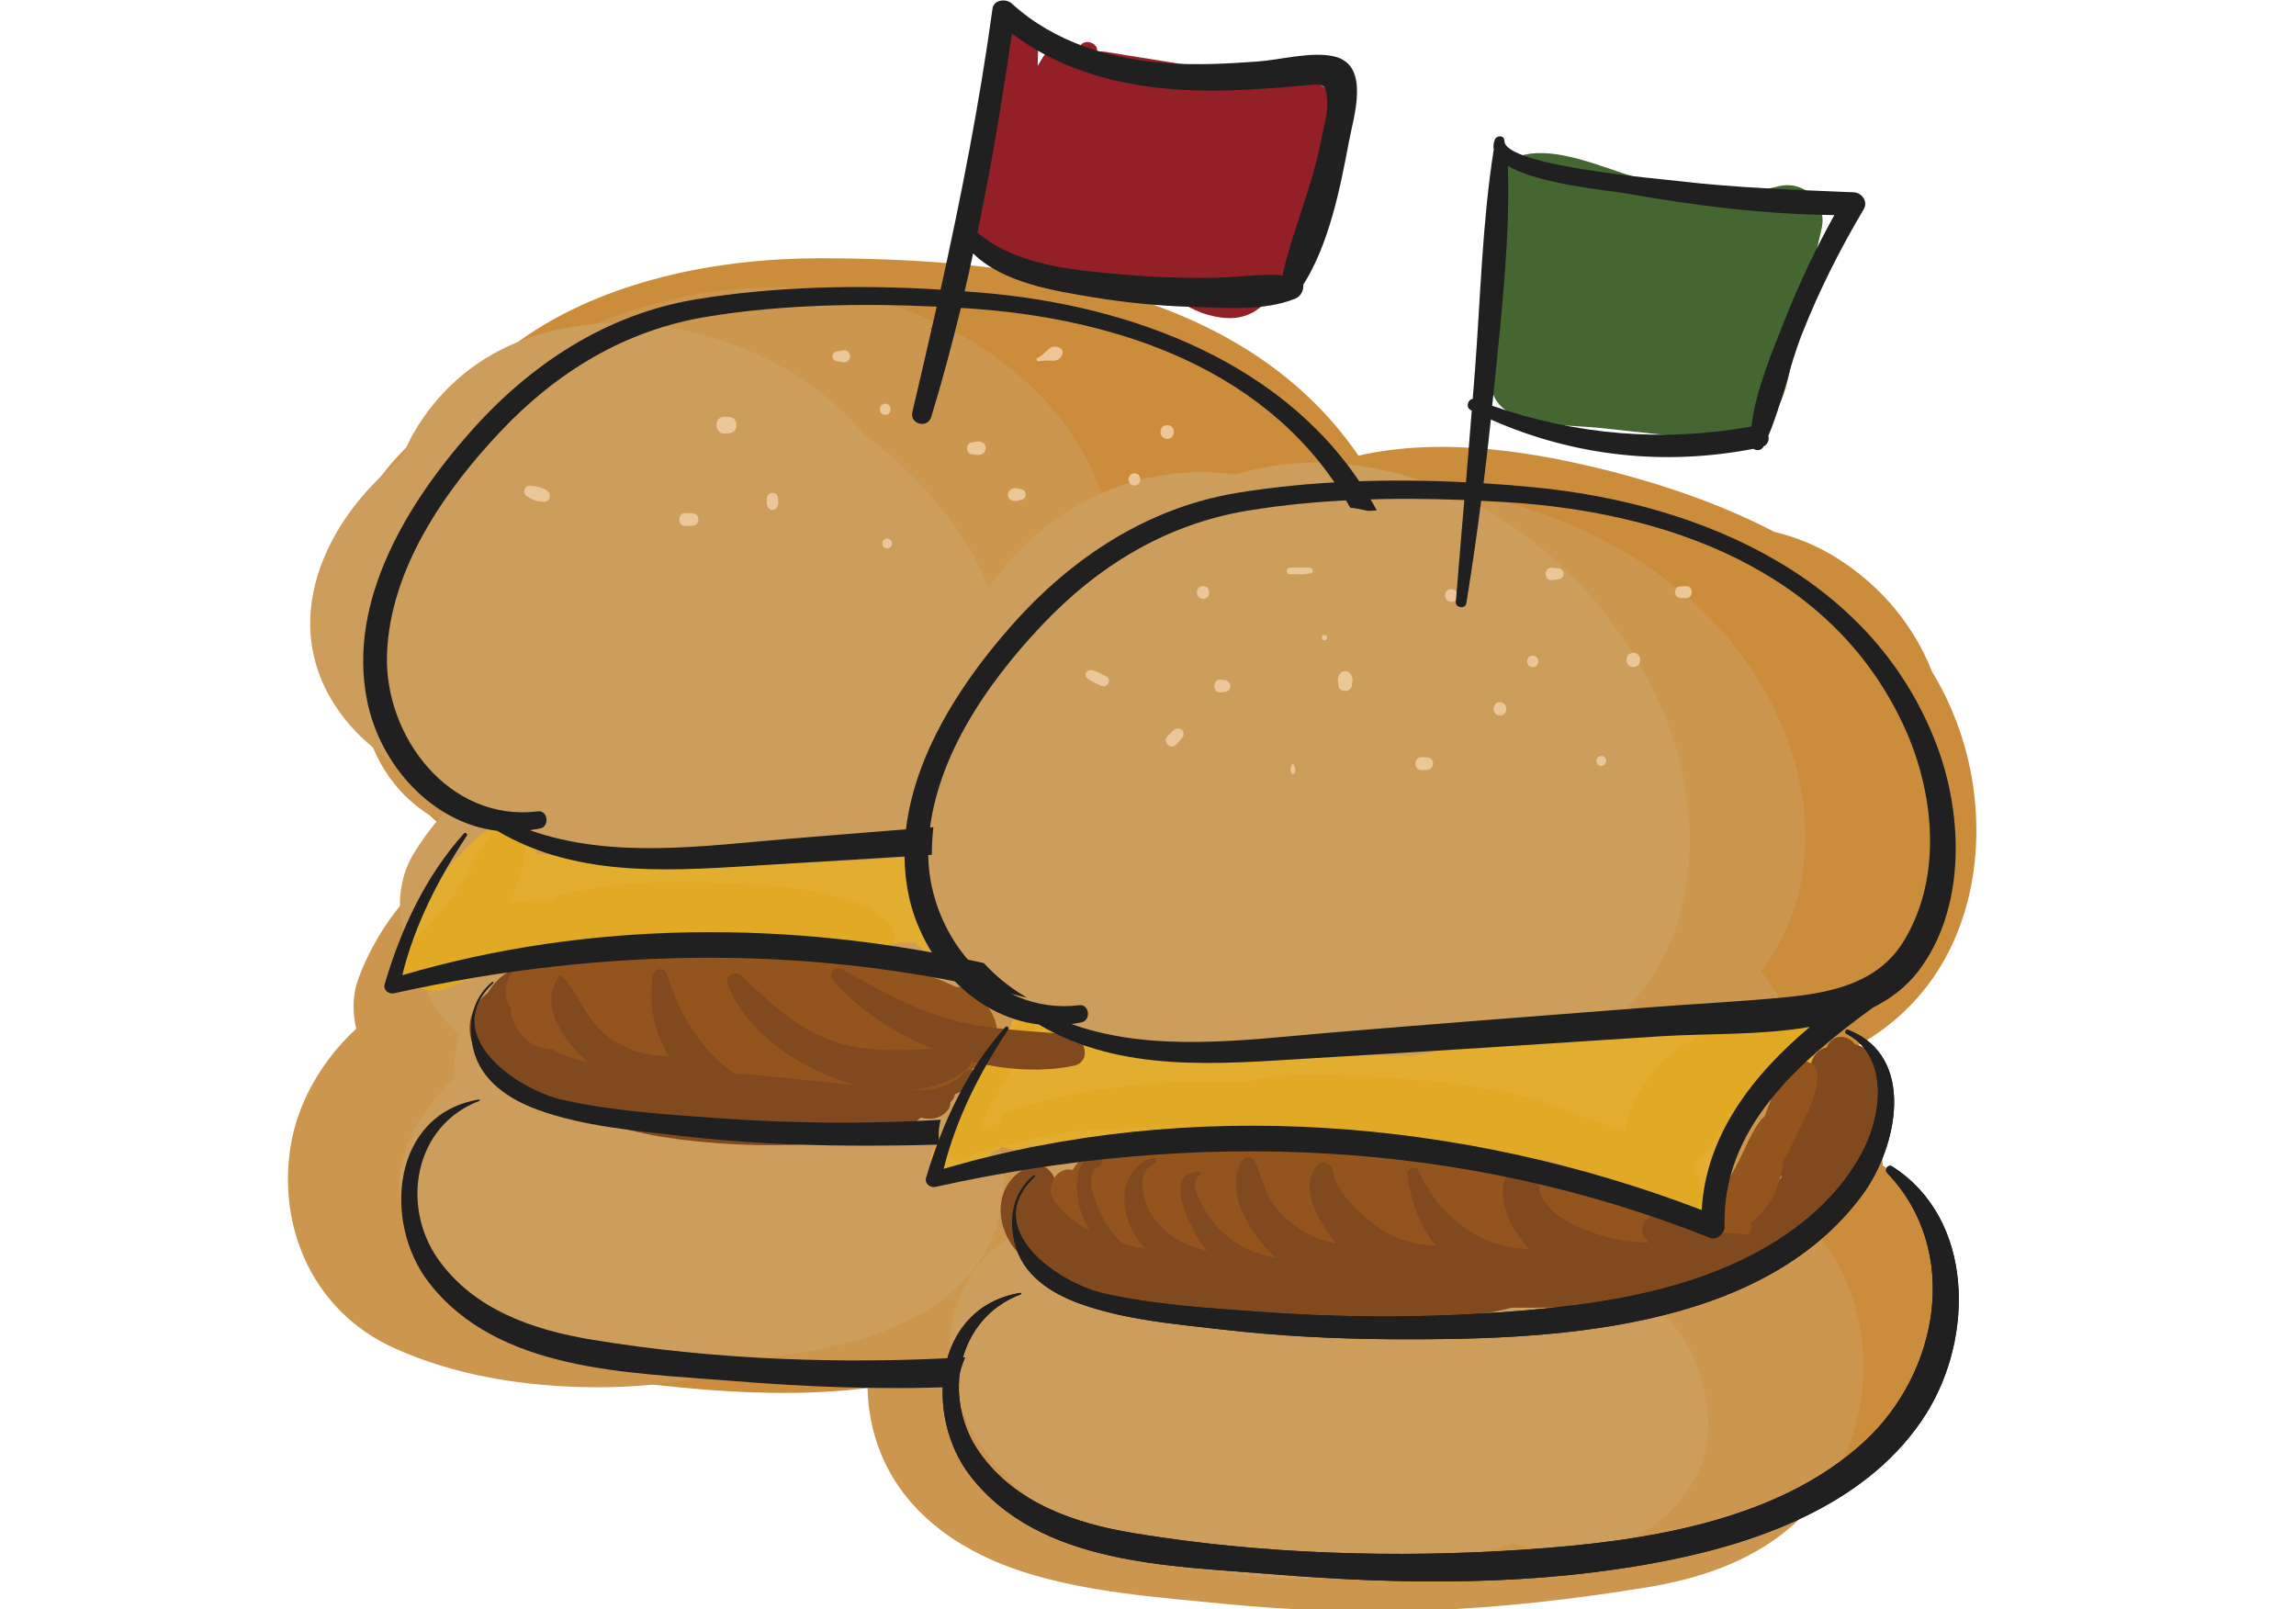 <?xml version="1.0" encoding="utf-8"?>
<!-- Generator: Adobe Illustrator 23.1.1, SVG Export Plug-In . SVG Version: 6.00 Build 0)  -->
<svg version="1.1" id="Capa_1" xmlns="http://www.w3.org/2000/svg" xmlns:xlink="http://www.w3.org/1999/xlink" x="0px" y="0px"
	 viewBox="0 0 1946 1364" style="enable-background:new 0 0 1946 1364;" xml:space="preserve">
<style type="text/css">
	.st0{fill:#EBC698;}
	.st1{fill:#CC964F;}
	.st2{fill:#67391A;}
	.st3{fill:#CB8D3B;}
	.st4{fill:#CD9D5C;}
	.st5{fill:#E3AD30;}
	.st6{fill:#E2A925;}
	.st7{fill:#81491E;}
	.st8{fill:#94541D;}
	.st9{fill:#931F27;}
	.st10{fill:#446630;}
	.st11{fill:#202020;}
</style>
<g>
	<path class="st0" d="M1475.9,599.4c-5.3,0.1-5.1,8.2,0.1,8.2C1481.3,607.5,1481.2,599.3,1475.9,599.4z"/>
	<path class="st1" d="M1515.3,901.3c-3.6,19.4-9.2,38.1-12.6,57.5c-1.8,10,11.3,16.1,16.9,6.8c11.7-19.5,15.1-39.3,16.5-61.8
		C1536.8,892,1517.4,889.6,1515.3,901.3z"/>
	<path class="st2" d="M1563.5,885.1c-8.7-5.6-19.2,2.2-19.5,11.6c-0.5,17.7,7.3,34.3,6.8,52.3c-0.5,19.5-6.9,37.9-15.4,55.2
		c-12.1,24.7,20.6,41.6,36.3,20.5C1597.9,989.3,1606.3,912.4,1563.5,885.1z"/>
	<path class="st3" d="M1595.7,987.7c-0.5-11-1-22-1.5-33c-1-23.1-9.7-46.7-23.7-66.4c17.8-9.2,34.4-21.4,49.2-36.7
		c54-55.8,65.9-140.5,47-213.3c-6.6-25.4-16.6-48.3-29.2-69.1c-15-38-41.7-71.2-79-95.2c-17.1-11-35.6-18.7-54.7-23.2
		c-42-21.9-87.8-38-132.6-49.8c-70.5-18.5-149.3-30.9-219.9-14.8c-1.9-2.8-3.8-5.6-5.8-8.3C1044.5,240.2,853,219,694.8,218.9
		c-86.2,0-182.3,18.6-253.8,69.5c-77,54.8-125.9,142.7-111,236.6c-34,66.1-4.3,146.2,59.6,185.5c-15.5,22.1-25,48.9-28.1,77.9
		c-2.1,19.7,8.2,37.6,23.5,49.8c1.1,11.4,3.7,21.9,7.5,31.8c-49.2,25.5-84.8,71.3-83.1,134c2.2,79.1,64.2,132,134.6,154.4
		c19.6,6.2,41.3,7.1,61.6,9.5c31,3.7,62,7.6,93.1,10c46.5,3.6,93,4.2,139.3-1.8c15.5-2,30.8-4.6,46-7.6c2,3.9,4.2,7.8,6.6,11.6
		c0.7,3.7,1.5,7.5,2.5,11.2c7.3,49.6,40,97.9,92.1,108.9c5.9,1.2,11.7,2,17.4,2.5c3.6,1.4,7.1,2.9,10.7,4.2
		c58.6,21.5,120.3,31.5,182.3,36.5c76.4,6.1,161.2-1.6,226.8-38.6c38.5-3.4,76.8-8.3,115.1-14c60-8.9,118.7-18.1,164.2-62.7
		c44.4-43.6,61-110.8,43.4-170C1636.8,1030.2,1619,1005.2,1595.7,987.7z"/>
	<path class="st1" d="M1541.3,1046.4c-4.7-5.9-9.9-11.4-15.2-16.7c17.3-51.4,17.3-108.4-4.7-158.5c-7.6-17.3-17.3-33.3-28.7-47.8
		c14.3-18.9,25-40.5,31-63.3c25.5-97.2-26.7-201.6-102.1-261.6c-68.5-54.5-156.2-85.9-244.1-85c-35.3-9-70.3-9.4-107.3-0.6
		c-38.6,9.1-74.7,26.9-105.6,51.4c-6.8,1.2-13.5,2.8-20.2,4.7c-8.3-103.1-92.3-179.7-189.2-210.7c-96.7-30.9-204.5-10.9-292.7,35.1
		c-28.4,14.8-54.2,32.9-77.4,53.5c-4.8,2.9-9.5,5.9-14,9.3c-53,39.4-84.3,95.8-100.3,159.2c-9.8,39,7.5,83.6,40.9,105.6
		c10.9,36.1,35.9,66.3,75.3,81.3c10.3,3.9,20.7,6.3,31.2,7.6c-0.4,0.6-0.8,1.3-1.3,1.9c-51.1,19.1-91.9,61.2-113.2,117.8
		c-4.9,13.1-5.1,27.8-1.8,42.3c-29,26.9-50.1,62.7-55.9,101.6c-10.4,69.8,21.2,138.6,87.4,168.8c52.9,24.1,113,33.2,170.8,33.5
		c31.9,0.2,65.3-2.8,97.9-9.7c44.7,5,91.7,0.3,134.6-10.6c-1.8,13.2-1.9,26.9,0.3,41.1c10.7,71.3,64.5,114.4,130,135.6
		c54.3,17.6,115.5,21.7,171.9,27.3c57.1,5.6,114.5,7.4,171.8,5.3c62.3-2.2,124.2-9.5,185.8-19.5c64.5-10.6,123.2-36.3,158-94.9
		C1592.2,1187.2,1586.9,1103.7,1541.3,1046.4z"/>
	<path class="st4" d="M1438,1157c-6.7-19.3-19.3-36.5-35.3-49.1c-6.8-8.2-15.3-15.8-24.9-21.9c16.6-16.4,26.9-38.3,25.3-65.2
		c-1.3-22-10.7-45.1-25.8-63c12.2-33.9,13.4-70.9,3.1-105.4c19.3-20.1,34.3-45.3,42.9-75.9c40.6-143.5-64.7-304.1-194.8-359.9
		c-57.4-24.6-121.7-33.1-180.7-14.4c-4.5-0.6-9.1-1.1-13.8-1.4c-82.8-6.1-151.7,35.4-196.1,97c-8.1-19.5-18.4-37.9-30.6-54.4
		c-21.1-28.6-46.2-53.9-74.4-74.7c-5.4-6.5-11.2-12.7-17.4-18.7c-96-93-286.9-114.5-363.8,15.1c-4.5,7.6-8.2,15.4-11.2,23.3
		c-70,55.5-110.6,150.3-42.9,227.4c21.6,24.6,54.2,43.9,87.9,56.4c1.6,1,3.2,1.9,4.8,2.9c-14.9,13.7-27.6,28.9-39.1,47.4
		c-18.8,30.4-14.7,69,4.2,97.6c4.5,22,16.9,42,33.7,56.7c-2.3,8-3.7,16.6-4.1,25.7c-0.2,3.8-0.1,7.5,0,11.2
		c-14.2,13.7-26.4,29.5-35.4,46.8c-19.1,36.8-14.3,83.4,16.2,112.7c41.7,40.2,93.7,64.4,149,75.1c9.1,2.9,18.8,4.4,28.6,4.4
		c22,2.4,44.4,2.9,66.7,1.5c84-5.4,211.4-24.8,236.6-122c10.5-40.5,0.1-80.4-24.2-110.5c18.8-40.7,4.6-97.1-33.6-121.9
		c3.5-1.9,6.9-4,10.2-6.2c9.9,22.9,25,43.8,45.5,60.9c20.1,16.7,43.3,28.6,68,37c5.9,5.1,12.3,9.4,19.3,13
		c-35.8,34.5-54.7,84.8-42.7,133.1c-3.1,0.5-6.3,1.1-9.4,1.9c-54.3,14.4-84.5,72.7-71.7,124.6c9.3,85.1,100.8,141.3,182.1,160.1
		c88.4,20.5,187.6,19.4,274.1-10.6c6.3-1.7,12.4-3.8,18.4-6.3c34.3,13.5,72.7,10.9,107-6.9c19-9.9,37.1-28.4,47-47.6
		C1453.2,1220.8,1449.3,1189.7,1438,1157z"/>
	<path class="st5" d="M772.1,731.7c0.1-1.7,0.2-3.3,0.3-5c-56,3.2-112.1,5.7-168.2,7.6c-26.3,0.9-52.7,2-78.9-0.9
		c-23.8-2.6-47.2-9.7-71.2-9.5c0,0,0-0.1,0-0.1c7.9-17.8-10.7-43.3-30.2-29.3c-40.2,29-80.5,77.3-77.4,129.8
		c0.7,11.7,15.9,19.5,24.6,9.8c4.1-4.6,8.3-9.3,12.2-14.2c3.6,2.6,7.8,4.2,11.9,3.7c35.3-4.6,68.4-17,104.5-19.4
		c37.1-2.4,73.9,5.2,110.8,1.6c2.9-0.3,5.4-1.2,7.5-2.4c18-0.1,36.1-0.6,54.1-1c34.4-0.8,68.7-2.1,103-3.7c4.2,4.3,9.2,8,14.5,11.5
		C777.6,786.4,771.1,760.3,772.1,731.7z"/>
	<path class="st0" d="M1019.6,496.7c-7,0.1-6.8,10.9,0.2,10.8C1026.7,507.5,1026.6,496.6,1019.6,496.7z"/>
	<path class="st0" d="M1110.3,481.3c-5.7-0.6-11.4-0.5-17.1-0.1c-3.5,0.3-3.5,5.4,0.1,5.5c5.7,0.2,11.4,0.2,17-0.6
		C1113.5,485.8,1113.5,481.6,1110.3,481.3z"/>
	<path class="st0" d="M1122.5,538.2c-2.9,0-2.9,4.6,0.1,4.5C1125.5,542.7,1125.5,538.1,1122.5,538.2z"/>
	<path class="st0" d="M1230,499.3c-7,0.1-6.8,10.9,0.2,10.8C1237.1,510.1,1237,499.2,1230,499.3z"/>
	<path class="st0" d="M1320.7,481.7c-1.9-0.2-3.8-0.4-5.7-0.5c-6.7-0.5-6.6,11.1,0.2,10.5c1.9-0.2,3.8-0.4,5.7-0.7
		C1326.7,490.1,1326.6,482.4,1320.7,481.7z"/>
	<path class="st0" d="M1384.3,553.3c-7.8,0.1-7.6,12.2,0.2,12.1C1392.2,565.2,1392.1,553.2,1384.3,553.3z"/>
	<path class="st0" d="M1144.8,571.4c-2.5-3.5-7.1-3.4-9.5,0.1c-2.1,3.2-1.3,6.5-0.8,10c0.8,5.6,10.6,5.4,11.3-0.2
		C1146.3,577.9,1147.1,574.6,1144.8,571.4z"/>
	<path class="st0" d="M1299,555.7c-6.3,0.1-6.2,9.9,0.1,9.8C1305.5,565.4,1305.3,555.6,1299,555.7z"/>
	<path class="st0" d="M1037.8,576.4c-1.2-0.1-2.3-0.2-3.5-0.3c-3.4-0.3-5.1,2.4-5,5.2c-0.2,3,1.5,6,5.2,5.6c1.2-0.1,2.3-0.3,3.5-0.4
		C1044.5,585.8,1044.4,576.9,1037.8,576.4z"/>
	<path class="st0" d="M1271.2,595.2c-7.2,0.1-7,11.3,0.2,11.2C1278.6,606.3,1278.4,595.1,1271.2,595.2z"/>
	<path class="st0" d="M1209.3,641.8c-1.5,0-3,0-4.5,0c-7,0-6.9,11.1,0.2,10.9c1.5,0,3-0.1,4.5-0.1
		C1216.4,652.3,1216.3,641.8,1209.3,641.8z"/>
	<path class="st0" d="M1357.1,640.8c-5.4,0.1-5.3,8.5,0.1,8.4C1362.7,649.1,1362.6,640.7,1357.1,640.8z"/>
	<path class="st0" d="M996.4,618c-2.7,1.3-4.8,4.1-6.9,6.1c-4.7,4.6,2.8,11.9,7.3,7.1c2-2.1,4.7-4.4,5.9-7.1
		C1004.5,619.8,1000.6,616,996.4,618z"/>
	<path class="st0" d="M937.7,573.4c-4.1-2.1-8.1-4.6-12.7-5.4c-3.6-0.7-7,3.9-3.7,6.7c3.5,3,7.8,4.7,12,6.6
		C938.5,583.6,942.9,576,937.7,573.4z"/>
	<path class="st0" d="M1096.8,648.5c-0.3-1.1-1.9-1-2.1,0c-0.5,2.5-1.7,4.6-0.2,6.8c0.7,1.1,2.2,1,2.8,0
		C1098.6,653,1097.4,651,1096.8,648.5z"/>
	<path class="st0" d="M1428.9,496.8c-1.5,0.1-3,0.1-4.5,0.2c-6.3,0.3-6.2,9.8,0.1,9.9l4.5,0.1C1435.6,507,1435.4,496.5,1428.9,496.8
		z"/>
	<path class="st0" d="M620.5,354c-0.3-0.2-0.6-0.3-1-0.4c-0.1,0-0.2-0.1-0.3-0.1c-0.3-0.1-0.6-0.1-0.9-0.1c-0.3,0-0.5-0.1-0.8-0.1
		c-1.2,0-2.3-0.1-3.5-0.1c-9.2-0.3-9,14.9,0.2,14.3c1.2-0.1,2.3-0.2,3.5-0.2c0.4,0,0.7-0.1,1-0.2c0.2,0,0.4,0,0.6-0.1
		c0.3-0.1,0.5-0.2,0.8-0.3c0.2-0.1,0.4-0.1,0.5-0.2c2.5-1.2,3.7-3.7,3.6-6.2C624.2,357.7,623,355.2,620.5,354z"/>
	<path class="st0" d="M750.2,342.2c-6.1,0.1-5.9,9.5,0.1,9.4C756.4,351.6,756.2,342.2,750.2,342.2z"/>
	<path class="st0" d="M463.6,415.8c-1.9-1.3-4.1-2.2-6.3-2.9c-2.3-0.8-4.6-0.6-7-1.1c-6.4-1.3-8.3,7.3-2.5,9.6
		c2.1,0.9,3.9,2.3,6.3,2.9c2.3,0.6,4.8,1,7.1,1C466.6,425.3,467.7,418.5,463.6,415.8z"/>
	<path class="st0" d="M659.4,422.2c-0.6-6-9-5.9-9.4,0.1c-0.2,3.4-0.7,6,1.8,8.7c1.5,1.7,4.7,1.6,6.1-0.1
		C660.2,428.1,659.7,425.6,659.4,422.2z"/>
	<path class="st0" d="M714,297c-1.4,0.5-2.8,0.6-4.3,0.7c-5.5,0.4-5.4,8.4,0.1,8.6c1.5,0.1,2.9,0.2,4.3,0.6c3.2,1,6.5-1.8,6.4-5.1
		C720.6,298.7,717.2,296,714,297z"/>
	<path class="st0" d="M586.7,434.9c-1.9,0-3.8-0.1-5.7-0.1c-7.1-0.1-7,11.4,0.2,11.1c1.9-0.1,3.8-0.2,5.7-0.3
		C593.7,445.4,593.6,435.1,586.7,434.9z"/>
	<path class="st0" d="M751.8,456.5c-5.3,0.1-5.2,8.3,0.1,8.3C757.3,464.7,757.2,456.4,751.8,456.5z"/>
	<path class="st0" d="M831.7,374.6c-2.7-1.1-5.7,0-8.5,0.5c-4.8,0.8-4.7,9.1,0.1,9.8c2.8,0.4,5.8,1.4,8.5,0.2
		C836.9,382.9,836.8,376.6,831.7,374.6z"/>
	<path class="st0" d="M898.9,295.2c-1.4-1-3.2-1.4-5-1.4c-2.9,0-4,1.3-6.1,3c-1.3,1.1-2.5,2.2-3.7,3.4c-1.3,1.4-3.2,2.2-4.8,3.2
		c-1.6,1-0.4,3.1,1.2,2.8c3.8-0.7,7.9-0.7,11.7-0.4c3.9,0.3,7.6-2.4,8.4-6.3C901.1,297.6,900.3,296.3,898.9,295.2z"/>
	<path class="st0" d="M989.2,360.3c-7.5,0.1-7.4,11.8,0.2,11.7C996.9,371.9,996.7,360.2,989.2,360.3z"/>
	<path class="st0" d="M866.1,414.9c-2.9-0.6-5.3-1.8-8.3-0.6c-4.9,1.9-4.8,8.3,0.1,10c3,1.1,5.3-0.2,8.2-0.8
		C870.4,422.5,870.3,415.7,866.1,414.9z"/>
	<path class="st0" d="M961.4,401.2c-6.6,0.1-6.5,10.4,0.2,10.3C968.1,411.4,968,401.1,961.4,401.2z"/>
	<path class="st6" d="M752.5,780.9c-33.9-27.9-87.2-29.1-129.4-31.9c-48.5-3.1-98.1-2.3-145.5,9.1c-4.1,1-7.2,2.9-9.5,5.4
		c-12.3-0.7-24.7,0.2-37,2.4c8-16.3,13.6-33.3,14.5-50.1c0.6-11.2-14.5-20.4-23.9-13.3c-13.9,10.7-19.3,28.9-28.6,43.5
		c-12.6,19.7-27.7,37.1-44.8,53.1c-22.1,20.8,6.8,49.3,30.6,38.5c41.4-18.8,84.4-19,127.2-31.3c4.2-1.2,7.6-4.1,9.8-7.8
		c34.2-0.7,68.3-1.6,102.6,1c40.8,3.1,86.6,19.1,126.9,10.1C757.4,806.9,762.1,788.9,752.5,780.9z"/>
	<path class="st5" d="M1506.8,855.9c-36.6,0.2-70.4,8-104.7,19.5c-29.5-2.4-59.1-1.3-88.5,1.2c-29.1,2.5-58,7.4-86.8,12.7
		c-9.2,1.7-19.2,3.3-29.1,5.8c-32.9-0.9-65.9-1-98.9-0.2c-27.5,0.7-55,2.2-82.5,4.5c-6.5-0.8-13.1-1.7-19.6-2.7
		c-38.5-5.8-78.4-7.9-105.2-38.9c-13.4-15.5-33.8-0.6-35.6,15.4c-0.5,4.3-1.4,8.6-2.6,13c-6.3,6.3-11.8,14.2-16.6,22.2
		c-16.3,21-32,42-45.4,65.6c-10.9,19.2,13.8,34.3,29,21.7c4-3.3,7.7-6.7,11.3-10.2c4.1-2.4,7.2-5.7,9.7-9.5c3.1-0.7,5.8-2.2,8.2-4.1
		c7.1,3.7,16.9,4.1,23.4-0.7c2.1,0.4,4.2,0.6,6.5,0.4c5.9-0.2,11.7-0.4,17.6-0.6c16.8,1.4,34.2,0.4,51.3-1.7
		c37.5-1.2,75.1-2.2,112.7-2.6c21,3.1,43.4,5.8,62.9-0.1c27,0.3,54,1.1,81.1,2.4c31.5,1.6,65.1,7.6,97.1,7.1
		c39.3,19.2,74.7,43.7,118.1,55.5c10.3,2.8,24-0.1,31.1-8.7c6.2-7.6,8.6-13.1,9.1-22.8c0.3-5.9-1.9-12.3-5.5-17.6
		c5.9-8,7.6-19.4,9.1-29.6c3.3-1.2,6.5-2.8,9.7-4.8c11-7.2,15.6-19.3,13.3-31.2c7,0.5,14,1,21.1,1.3
		C1547.6,920.3,1547.2,855.7,1506.8,855.9z"/>
	<path class="st6" d="M1529.1,855.7c-17.1,1.1-33.5,7.6-48.5,17.1c-3.1-3.3-7.8-5.1-13.8-3.7c-25.5,6-51.7,20.7-67.6,41.7
		c-9.1,12-20.7,31.2-22,48.7c-12.8-5.3-25.9-9.9-39.3-13.6c-23.3-11.4-49.3-18.2-74.3-22.5c-28-4.9-58.2-9-88.1-9.3
		c-2.6-0.2-5.1-0.4-7.7-0.6c-32-2.3-77.8-5.5-114.6,4c-10-0.3-19.9-0.6-29.6-0.6c-57.3-0.1-112.7,7-167.4,24.3
		c-5,1.6-7.5,6-7.9,10.6c-5.9,2.1-11.7,4.2-17.4,6.6c0.9-2.8,1.8-5.7,2.9-8.5c4.3-10.9,10.4-20.8,16.1-31
		c9.3-16.7,21.4-33,28.1-50.8c1.2-3.3-2.8-5.1-5.3-4c-21.2,9.9-38.8,31.8-51.7,50.9c-12.8,18.9-27.3,41.5-15.8,63.9
		c3.6,7.1,15.3,6.8,18.8-0.3c0.1-0.1,0.1-0.2,0.1-0.3c26.5-7.7,52.7-13.8,79-18.6c38.6-3.4,77.4-5.4,115.9-4.5
		c55.8,1.4,109.3,12.9,164.4,19.8c10.9,1.4,18.3-4.7,20.7-12.3c0.5,0,1.1,0,1.6,0.1c35.1,7.3,69.4,17.6,105,20.9c0.5,0,0.9,0,1.4,0
		c7.8,2.3,15.6,4.5,23.4,6.5c6.1,2.7,12.3,5.4,18.5,8.3c8.6,4.9,17.3,9.5,26.6,13.4c10.1,5.8,20.3,11.3,30.9,16.1
		c24.6,11.1,41.8-18.4,23.9-35.3c2.6-12.8,40-50.5,46-56.1c19.1-18.2,43.5-30.3,61.3-49.7C1552.8,875.7,1545.6,854.6,1529.1,855.7z"
		/>
	<path class="st7" d="M822.7,905c2.6-3.9,4.3-8.4,4.7-13.7c0.3-4.1-3.1-6.9-6.5-8.3c-12-4.8-25.4,2.1-36.8,5.6
		c-3.5,1.1-7,1.9-10.6,2.7c-1.6-0.8-3.3-1.5-5.2-1.7c-64-9.4-133,5.8-197.6,8.4c-7.8,0.3-18.8,0.6-31.1,0.4
		c-5.6-0.8-11.1-1.8-16.7-3c-20.2-4.3-60.2-15.4-69-37.4c-0.5-1.2-1.1-2.3-1.9-3.4c7.4-2.7,15.6-4.5,19.9-3.9
		c1.2,0.2,1.6-1.4,0.5-1.8c-8.1-2.8-12.8-8.6-19.6-12.1c1.1-1.9,2.2-3.8,3.6-5.7c4.9-7.2-3.5-14.6-10.5-13.2
		c-14.4,2.8-25.6,11.9-32.6,23.8c-12.2,9.1-18.5,25-13.7,40.1c2.2,6.9,6.4,12.6,11.6,17.3c13.3,25.2,44.7,38.7,71,46.4
		c10.9,3.2,22.2,5.5,33.6,7.2c17.6,5.6,34.4,9.3,47.1,11.2c41.5,6.2,83.7,8.2,125.6,5.8c29-1.7,69.7-1.7,91.9-22.5
		c8.3,2.4,17.4,1,23.2-6.6c1.4-1.8,2.1-4.3,2-6.7c2.2-1.4,3.4-3.9,3.7-6.5c5.2-1.8,9.9-4.6,13.5-8.4
		C826.8,914.7,826.3,908.7,822.7,905z"/>
	<path class="st7" d="M1594.8,932.4c-0.5-16.2-1.2-38.7-18.6-46.1c-1.3-0.6-2.7-1-4.1-1.3c-6.2-8.7-20.2-8.6-23.8,3.1
		c-0.5,0.1-1,0.1-1.5,0.2c-13.7,3.5-14.3,24.4-16.9,35.5c-5,21.1-16,39.8-21.6,60.5c-1.1,4.3-0.5,9.5,1.9,13.5
		c-11.1,12.9-24.2,23.9-38.6,33.3c-9.8,6.4-20.2,11.4-31.1,15.8c-10.6-0.1-21.4,1-32.2,3c-29-0.2-58.1,4.4-87,5.8
		c-12.4,0.6-24.8,0.7-37.3,0.7c-0.3-0.1-0.5-0.3-0.8-0.3c-66.8-21.1-144.4-6.6-213.5-7.3c-34.3-0.3-68.5-2.6-102.4-8.8
		c-22.5-4.1-72.7-6.7-72.7-36.4c0-9.7-11.1-19.8-21.1-15.6c-32.6,13.8-32,52.8-8.6,75.9c29.7,29.3,81.4,39.4,120.7,45.9
		c48.6,8,97.6,10.1,146.8,9.6c49.5-0.6,100.6,1.7,148.8-11c22.4,0.3,44.7-0.7,64.7-0.4c18.7,0.3,40.8,1.3,58.5-5.1
		c11.4-1.3,22.6-3.8,33.1-7.9c23.8-6.8,46.6-17.9,64.8-29.5c21.2-13.6,50.6-38.4,66.8-66.3c0.6-0.2,1.1-0.5,1.7-0.7
		c5.2-1.2,10.1-4.2,13.7-9.5C1595.1,973.2,1595.3,950.9,1594.8,932.4z"/>
	<path class="st8" d="M1518.9,902.8c-11.8,11.2-17.6,28.5-23.4,43.7c-1,0.6-1.9,1.3-2.6,2.2c-8.5,10.7-12.8,22.9-18.9,34.9
		c-6,11.8-13.5,22.6-17.9,35.1c-1.2,3.4,0.1,7,2.4,9.6c-12.4,1.1-24.8,3.1-37.3,4.3c-1.8,0.2-3.6,0.3-5.5,0.4
		c-3.1-8.1-9.5-14.9-18.9-16.9c-12.1-2.6-24.8-3.3-37.9-3.1c-15.8-9.9-36.5-13.2-55.8-15.3c-1.4-0.2-2.7-0.2-4.1-0.3
		c-23.4-14.7-57.8-17.2-82.9-21.4c-39.5-6.5-79.8-11.1-119.8-12.7c-38.8-1.5-77.8-0.8-116.3,4.1c-20.2,2.6-59.7,2.8-70.8,24.3
		c0,0-0.1,0-0.1,0c-5.6-1.8-12.6,1.4-15.3,6.5l-1.1,2.1c-2.6,4.9-3,11.4,0.2,16.2c23.8,35,74.4,43.9,119.2,47.3
		c46.5,9.9,95.5,13.3,138.8,16.3c41.8,2.8,83.8,2.5,125.7,2.6c40.8,0.1,91.1,6,127.8-14.4c3.2-1.8,5.8-4.1,7.8-6.8
		c4.4,0.1,8.7,0,12.7-0.1c18.8-0.5,37.5-3.7,54.2-12.7c4.9-2.7,6.1-7.7,4.9-12.2c0.7-0.3,1.3-0.7,1.9-1.2
		c15.4-13.3,23.6-31.9,25.8-51.6c4.1-7,7.7-14.4,11.2-21.7c7.5-15.7,17.3-32.8,17.5-50.5C1540.7,900,1526.5,895.6,1518.9,902.8z"/>
	<path class="st8" d="M835.2,850.9c-2.1-2.6-4.4-5.1-6.8-7.4c-4.5-4.6-11.3-7.1-18-7c-50.8-23.9-110.8-31.6-166-32
		c-5.5-7.6-14.7-12.8-27.9-12.5c-40.1,0.9-80.2,4.6-120,9.2c-11.7,1.3-22.7,3.5-32.1,7.3c-24.5-2.3-45.1,27.4-31.5,45.3
		c-0.6,14.8,12.9,32.1,27.6,34.6c2.6,0.4,5.2,0.8,7.8,1.3c31.9,16.5,76.4,17.6,108.2,19.1c18.6,0.9,37.2,1.3,55.8,1.5
		c10.6,1.1,21.2,2.1,31.8,3.2c32.2,3.3,64.3,6.7,96.5,9.6c24.5,2.2,44.2,1.2,57.8-15.2C841.9,902.3,855.3,874.1,835.2,850.9z"/>
	<path class="st7" d="M966.5,1066.2c-12.6-8.2-23.2-18.7-30.7-31.8c-4.7-8.3-19-39.5-4.8-45.6c4.1-1.7,3.8-8-1.2-8.1
		c-20.8-0.2-18.4,30-14.6,43.4c6.9,24,24.5,42.4,47.7,50.9C968.3,1077,970.8,1069,966.5,1066.2z"/>
	<path class="st7" d="M1485.5,1047.6c-24.9-6.5-48.1,4.9-69.4-15.2c-11.1-10.5-31.4,4-21.7,17.3c0.8,1.1,1.8,2.3,2.7,3.4
		c-8.1-0.2-16.3-0.5-24.5-2.1c-21.1-4.1-66.3-18.7-68-45.3c-1.2-19.8-29.5-19.2-30.6,0.5c-1.1,19,7.8,37.3,22.3,52.8
		c-14.2-1.7-28.5-3-42.3-10.6c-24-13.3-40.6-31.7-51.9-56.3c-2.1-4.5-9.9-2.2-9.4,2.7c2.2,22.6,10.7,43.5,24,61
		c-13.4-1.2-26.6-2.9-39.4-9.9c-16.2-8.8-45.1-33.5-47.8-53.3c-0.8-6-7.9-10.1-12.7-5.1c-16.2,17.1-0.9,46,15.4,66.1
		c-7.8-1.4-15.6-3.3-22.9-7.4c-10-5.5-19.4-12.6-26.8-21.4c-10.3-12.3-12.6-25.7-18.5-39.9c0,0.1-0.1,0.2-0.1,0.2
		c-1.6-4.8-7.6-6.2-10.8-1.5c-17.5,25.1,7.9,64.4,28.4,82.5c-10.5-2.1-20.8-4.8-30.6-10.8c-9.8-5.9-18.5-13.6-25.1-22.9
		c-4.7-6.6-20.2-29.7-8.9-36.4c1.3-0.8,0.7-3-0.8-3c-32.7,1-4.9,52,4.3,63.9c0.8,1.1,1.8,2.2,2.7,3.3c-8.5-2.2-16.8-4.7-24.5-9.2
		c-8.8-5.2-16.8-12.3-22.3-20.9c-6.9-10.8-15.1-36.3,2.1-43.7c3-1.3,1.8-6.3-1.5-5.1c-29.1,9.9-28.7,44-14.2,66.8
		c17.7,28,61.8,47.9,94.3,38c18.9,9,40.3,11.6,57.8,0.2c19.3,8,40.9,10.8,57.1-0.5c26.5,13.8,59.5,19.8,83.4,3
		c25.4,14.2,62.9,24.9,77.9-2.3c37.8,20.2,84.4,25.7,110.7,3.1c1.9-1.6,3.1-3.7,4-6c18,3.9,35.6,0.2,45.5-18
		C1496.9,1058.5,1493.2,1049.6,1485.5,1047.6z"/>
	<path class="st7" d="M734.4,935.7c-82.4,8.2-145.2-30-169.1-110.1c-1.6-5.4-10.4-5.8-11.6,0.2c-4.7,24.2,0.9,48.2,13,69.3
		c-17.7,0.4-35.6-5.2-50.1-15.5c-20-14.2-24.6-35.8-40.4-52.5c-0.8-0.8-1.9-0.4-2.5,0.4c-18.5,25.7,7.6,60.8,29.3,76.1
		c23.9,16.8,51.7,21.9,78.2,12.1c38.9,45.4,108.4,69.6,158,37.3C746.5,948.3,744.1,934.7,734.4,935.7z"/>
	<path class="st7" d="M905.8,876.7c-33.9-3.2-67.2-3.5-100.3-12.7c-33.7-9.5-61.9-25.9-92.1-42.6c-6.2-3.5-11.4,4.5-7.1,9.5
		c21.1,24.6,51.5,44.8,84.8,58.2c-25.7,0.9-50.2,3.2-76.7-4.2c-36.9-10.2-59.3-33-86.3-58.1c-4.8-4.5-13.9,0.1-11.5,6.9
		c23.8,66.2,141.7,119.8,202,73.1c2.5-2,3.8-4.6,4.1-7.3c29.5,7.5,59.8,9.4,87.1,3.9C926,900,919.9,878,905.8,876.7z"/>
	<path class="st9" d="M1084.8,68.9c-0.5,0.2-0.9,0.4-1.4,0.6c-2.9-1.7-6.4-2.9-10.4-3.6c-45-7.3-90-14.6-135-21.8
		c-2.9-0.5-5.6-0.5-8.2-0.3c1.4-7.4-10.8-11.7-14.6-4.4c-0.7,1.4-1.4,2.7-2,4.1c-3.7-0.9-7.4-0.7-10.9,0.2
		c-5.8-3.5-13.7-2.7-18.4,4.8c-1.5,2.5-3,5-4.4,7.4c0.2-7.4,0.4-14.7,0.6-22.1c0.6-21.8-30.5-23.8-36.7-4.4
		c-13.1,41.1-18.7,83.3-16.7,126.4c0.2,3.5,1.3,6.5,3,9c-0.8,1-1.5,2-2.2,3.1c-10.6,17.3-2.9,38.4,13.7,48c0.7,0.4,1.4,0.7,2.1,1
		c1.3,1,2.7,2,4.4,2.8c18.7,9.2,35.7,10.5,52.6,8.8c2.3,0.6,4.6,1.2,6.7,1.7c8.3,2.2,16.8,4,25.2,5.7c18.6,7.1,40.3,13.1,62.6,15.8
		c11.6,9.1,24.9,15.4,39.8,17.4c28.2,3.9,42.6-13.9,52.2-35.6c1.5-1.1,3.1-2.2,4.6-3.4c8.7-7.4,9.6-17.1,6.2-25.6
		c11.6-33.7,22.3-67.8,32.2-102.1C1137.8,74.5,1107.1,58.8,1084.8,68.9z"/>
	<path class="st10" d="M1506.9,158c-35.7,9.2-71,4.8-106.5-3.7c-30.5-7.3-66.6-25.8-98.2-24.5c-55.6,2.3-43.1,77.9-29.5,126.8
		c-3,17.7-6,35.5-8.9,53.2c-9,55.6,55.3,48.8,94.2,53.1c28.4,3.2,56.7,6.3,85.2,8.7c21.3,1.8,43,1.8,57.5-16.5
		c15.2-19.3,17.1-49,22.6-72.2c7-29.6,13.8-59.3,20.6-89C1549.1,171.5,1529.1,152.2,1506.9,158z"/>
	<path class="st11" d="M1566.3,872.8c-2-0.8-3.2,2.5-1.4,3.4c35.3,18.3,30.4,66,15.4,96.6c-15.1,30.8-40.3,56.1-68.6,75
		c-55.8,37.4-124.5,52.7-190.3,60c-83.5,9.2-168.3,10.2-252,4.2c-44.3-3.2-90-5.9-133.4-15.6c-39.4-8.8-105.7-54.9-59.1-99
		c0.7-0.6-0.3-1.6-1-1c-17.3,14.4-21,35.7-15.9,57.1c6.5,26.9,30.3,42.4,55,51.4c38.2,13.8,81.8,17.5,122,22.1
		c47,5.4,94.5,7.8,141.8,8.1c131.8,0.8,314.6-5.2,400.5-123.5C1607.9,972.1,1624.6,895.4,1566.3,872.8z"/>
	<path class="st11" d="M1603.7,988.6c-3.5-2.2-6.9,2.8-4.2,5.6c62.8,65.7,43.8,169.1-18.9,227.2c-74.9,69.4-190.9,85.4-288.3,92
		c-109,7.4-224.4,3.9-332.3-14.1c-49.4-8.2-99.7-25.5-129.8-68.2c-31.9-45.3-20.2-113.3,35-134.1c0.8-0.3,0.4-1.3-0.3-1.2
		c-74.1,12.2-82,104.4-42.4,155.3c58.4,75.3,168.6,76,255,83.1c112.5,9.2,226.3,10.4,337.4-11.9c81.6-16.4,171-50.1,217.5-123.8
		C1673.2,1133.9,1673.5,1033.1,1603.7,988.6z"/>
	<path class="st11" d="M1642.7,634.9c-52.5-144-198.8-207.8-341.7-221.8c-14.4-1.4-28.9-2.6-43.6-3.5c2.2-18,4.3-36,6.2-54
		c70.2,31.1,146.8,39.5,222.5,24.8c2.7,1.8,6.8,1.6,8.5-1.8c0-0.1,0.1-0.2,0.1-0.2c3.7-1.8,4.9-5.5,4.1-9.1
		c11.8-27.7,17.6-58.7,28.7-86.7c14.4-36.5,32.1-71.5,52.1-105.2c3.9-6.6-1.5-14.1-8.5-14.4c-49.6-2.1-98.9-3.7-148.2-9.5
		c-18-2.1-147.6-13-147.8-34c-0.1-5.1-6.6-5.1-8.2-1c-1.2,3-1.4,5.9-0.8,8.5c0,0.2-0.1,0.3-0.2,0.5c-9.6,61.4-11.1,124.8-15.8,186.8
		c-0.6,7.9-1.3,15.8-1.9,23.8c-4.1,0.4-6.1,7.2-1.8,9.4c0.3,0.2,0.7,0.3,1,0.5c-1.6,20.3-3.2,40.6-4.9,60.8
		c-64.8-3.3-131.7-1.3-194.2,9c-75.9,12.6-140.1,55-190.6,112c-53.5,60.4-104.7,143.6-87.8,227.8c11.1,55.3,55.7,104.2,110.4,110.7
		c70.4,41.6,152.8,33.4,231.3,28.7c98.9-5.8,197.8-12.2,296.7-18.7c36.3-2.4,83-0.6,125.7-7.9c-48.5,40.7-88.2,91.8-91.7,155.2
		c-202-77.5-433.7-96.3-642.5-34.9c10.7-42.9,30.4-81.3,54.8-118.3c1-1.5-1.3-3.2-2.5-1.9c-32.8,36.7-53.3,80.9-67.2,127.8
		c-1.4,4.9,3.4,8.7,7.9,7.7c220.6-48.9,445.3-40.9,656.6,43.2c6,2.4,12.4-3.9,12.3-9.6c-2.5-83,62.8-139.6,125.6-185.5
		c15-7.5,28.3-17.5,38.7-31.1C1665.6,771.1,1664.1,693.8,1642.7,634.9z M1278,140.6c26.3,15.6,86.3,20.9,99.4,23.2
		c58.2,10.4,118,17.9,177.3,18.5c-15.4,28-29.3,56.8-41.1,86.6c-11.2,28.4-25.4,61.2-29.2,92.6c-74.1,13.5-149,7.2-219.7-17.6
		c0.6-6.2,1.3-12.4,2-18.6C1272.7,264.5,1280,201.8,1278,140.6z M1613.2,798.2c-21.5,34.8-60.5,43.1-98.4,46.9
		c-39.3,3.9-78.8,5.7-118.2,8.8c-89.6,7-179.1,13.8-268.6,21.3c-72.1,6-150.4,17.5-219.9-7.2c3-0.4,5.9-1,8.9-1.6
		c7.9-1.9,6.2-15.5-2.2-14.4c-74.9,9.3-130.4-63.4-128-133.1c2.5-71.9,48.5-138.4,96.2-188.9c47.7-50.5,105.5-85.8,174.6-97.2
		c59.5-9.8,122.5-11.4,183.5-9c-2.4,28.8-4.9,57.6-7.2,86.5c-0.4,5,8.1,6.1,8.9,1.1c4.7-28.9,8.9-57.9,12.6-86.9
		c7.1,0.3,14.3,0.7,21.3,1.1c135.7,8.4,274.6,57.1,336.1,188C1639.3,669.6,1647.3,743,1613.2,798.2z"/>
	<path class="st11" d="M1566.3,872.8c-2-0.8-3.2,2.5-1.4,3.4c35.3,18.3,30.4,66,15.4,96.6c-15.1,30.8-40.3,56.1-68.6,75
		c-55.8,37.4-124.5,52.7-190.3,60c-83.5,9.2-168.3,10.2-252,4.2c-44.3-3.2-90-5.9-133.4-15.6c-39.4-8.8-105.7-54.9-59.1-99
		c0.7-0.6-0.3-1.6-1-1c-17.3,14.4-21,35.7-15.9,57.1c6.5,26.9,30.3,42.4,55,51.4c38.2,13.8,81.8,17.5,122,22.1
		c47,5.4,94.5,7.8,141.8,8.1c131.8,0.8,314.6-5.2,400.5-123.5C1607.9,972.1,1624.6,895.4,1566.3,872.8z"/>
	<path class="st11" d="M1603.7,988.6c-3.5-2.2-6.9,2.8-4.2,5.6c62.8,65.7,43.8,169.1-18.9,227.2c-74.9,69.4-190.9,85.4-288.3,92
		c-109,7.4-224.4,3.9-332.3-14.1c-49.4-8.2-99.7-25.5-129.8-68.2c-31.9-45.3-20.2-113.3,35-134.1c0.8-0.3,0.4-1.3-0.3-1.2
		c-74.1,12.2-82,104.4-42.4,155.3c58.4,75.3,168.6,76,255,83.1c112.5,9.2,226.3,10.4,337.4-11.9c81.6-16.4,171-50.1,217.5-123.8
		C1673.2,1133.9,1673.5,1033.1,1603.7,988.6z"/>
	<path class="st11" d="M421.4,704.2c70.4,41.6,152.8,33.4,231.3,28.7c45.7-2.7,91.4-5.5,137.1-8.4c0-7.8,0.4-15.7,1.3-23.4
		c-40.7,3.2-81.3,6.4-122,9.8c-72.1,6-150.4,17.5-219.9-7.2c3-0.4,5.9-1,8.9-1.6c7.9-1.8,6.2-15.5-2.2-14.4
		C381,697,325.6,624.3,328,554.6c2.5-71.9,48.5-138.4,96.2-188.9c47.7-50.5,105.5-85.8,174.6-97.2c63.2-10.4,130.5-11.6,195.1-8.6
		c-6.7,29.8-13.6,59.5-20.6,89.3c-2.5,10.4,12.9,14.3,16,4.2c9.3-30.5,17.5-61.3,25.1-92.4c1.2,0.1,2.5,0.1,3.7,0.2
		c128.9,8,260.7,52.4,326.3,169.1c5.1,0.6,10.1,1.5,15.1,2.7c2.5-0.2,4.9-0.2,7.4-0.4C1104,315.4,971.7,261.8,842.1,249
		c-8.1-0.8-16.3-1.5-24.5-2.1c2.5-10.7,4.9-21.4,7.2-32.1c25.2,25,69.3,31.8,101.8,37.2c27.5,4.5,55.4,7.3,83.2,8.1
		c28.2,0.8,61.9,3.8,88.3-7.1c4.5-1.9,7-7.1,6.4-11.5c22-34.6,31.4-82,38.8-121.4c3.8-20.5,18.5-64.8-12.2-72.2
		c-19.2-4.6-45.5,2.8-64.8,4.2c-25.4,1.9-50.9,3.2-76.3,1.5c-48.6-3.3-96-17.4-132.6-50.7c-4.9-4.4-15.2-3.1-16.2,4.5
		c-11,80.3-26.6,159.3-44,238.1c-69-4.3-140.8-2.8-207.7,8.3c-75.9,12.6-140.1,55-190.6,112c-53.5,60.4-104.7,143.6-87.8,227.8
		C322,648.8,366.6,697.7,421.4,704.2z M857.6,28.3c51.8,39.4,117,49.9,181.6,48.4c21.9-0.5,43.7-2.3,65.5-4.2
		c16.5-1.4,19.2-3,20.2,13.6c0.6,10.4-3.3,22.7-5.2,33c-7.4,39.2-24.1,75.8-32.7,114.2c-18.6-1.4-37.5,1.8-56.2,2.1
		c-25,0.5-50.1-0.3-75.1-2.4c-43.9-3.8-92.6-7-127.3-35.8C840.2,141.1,849.6,84.6,857.6,28.3z"/>
	<path class="st11" d="M868.1,844.2c-12.8-7.7-24.3-17-34.2-27.9c-162.2-36.6-334.3-36.4-493,10.3c10.7-42.9,30.4-81.3,54.8-118.3
		c1-1.5-1.3-3.2-2.5-1.9c-32.8,36.7-53.3,80.9-67.2,127.8c-1.4,4.9,3.4,8.7,7.9,7.7c179.2-39.7,361.2-41.9,536.5,3.8
		C869.6,845.3,868.8,844.7,868.1,844.2z"/>
	<path class="st11" d="M797.3,949.1c-62.2,3.7-124.8,3.2-186.7-1.2c-44.3-3.2-90-5.9-133.4-15.6c-39.4-8.8-105.7-54.9-59.1-99
		c0.7-0.6-0.3-1.6-1-1c-17.3,14.4-21,35.7-15.9,57.1c6.5,26.9,30.3,42.4,55,51.4c38.2,13.8,81.8,17.5,122,22.1
		c47,5.4,94.5,7.8,141.8,8.1c24.1,0.1,49.9,0,76.5-0.9C795,963.5,795.4,956.4,797.3,949.1z"/>
	<path class="st11" d="M818.1,1150.4c-104.5,6.1-214.1,2.1-317-15c-49.4-8.2-99.7-25.5-129.8-68.2c-31.9-45.3-20.2-113.3,35-134.1
		c0.8-0.3,0.4-1.3-0.3-1.2c-74.1,12.2-82,104.4-42.4,155.3c58.4,75.3,168.6,76,255,83.1c64,5.2,128.5,7.9,192.6,5.1
		C812.5,1166.6,814.7,1158.3,818.1,1150.4z"/>
	<path class="st11" d="M783.3,278.1c-0.2,0-0.2,0.4,0,0.4C783.6,278.4,783.5,278.1,783.3,278.1z"/>
	<path class="st11" d="M789,277.8c-0.5,0-0.4,0.7,0,0.7C789.5,278.5,789.5,277.8,789,277.8z"/>
</g>
</svg>
